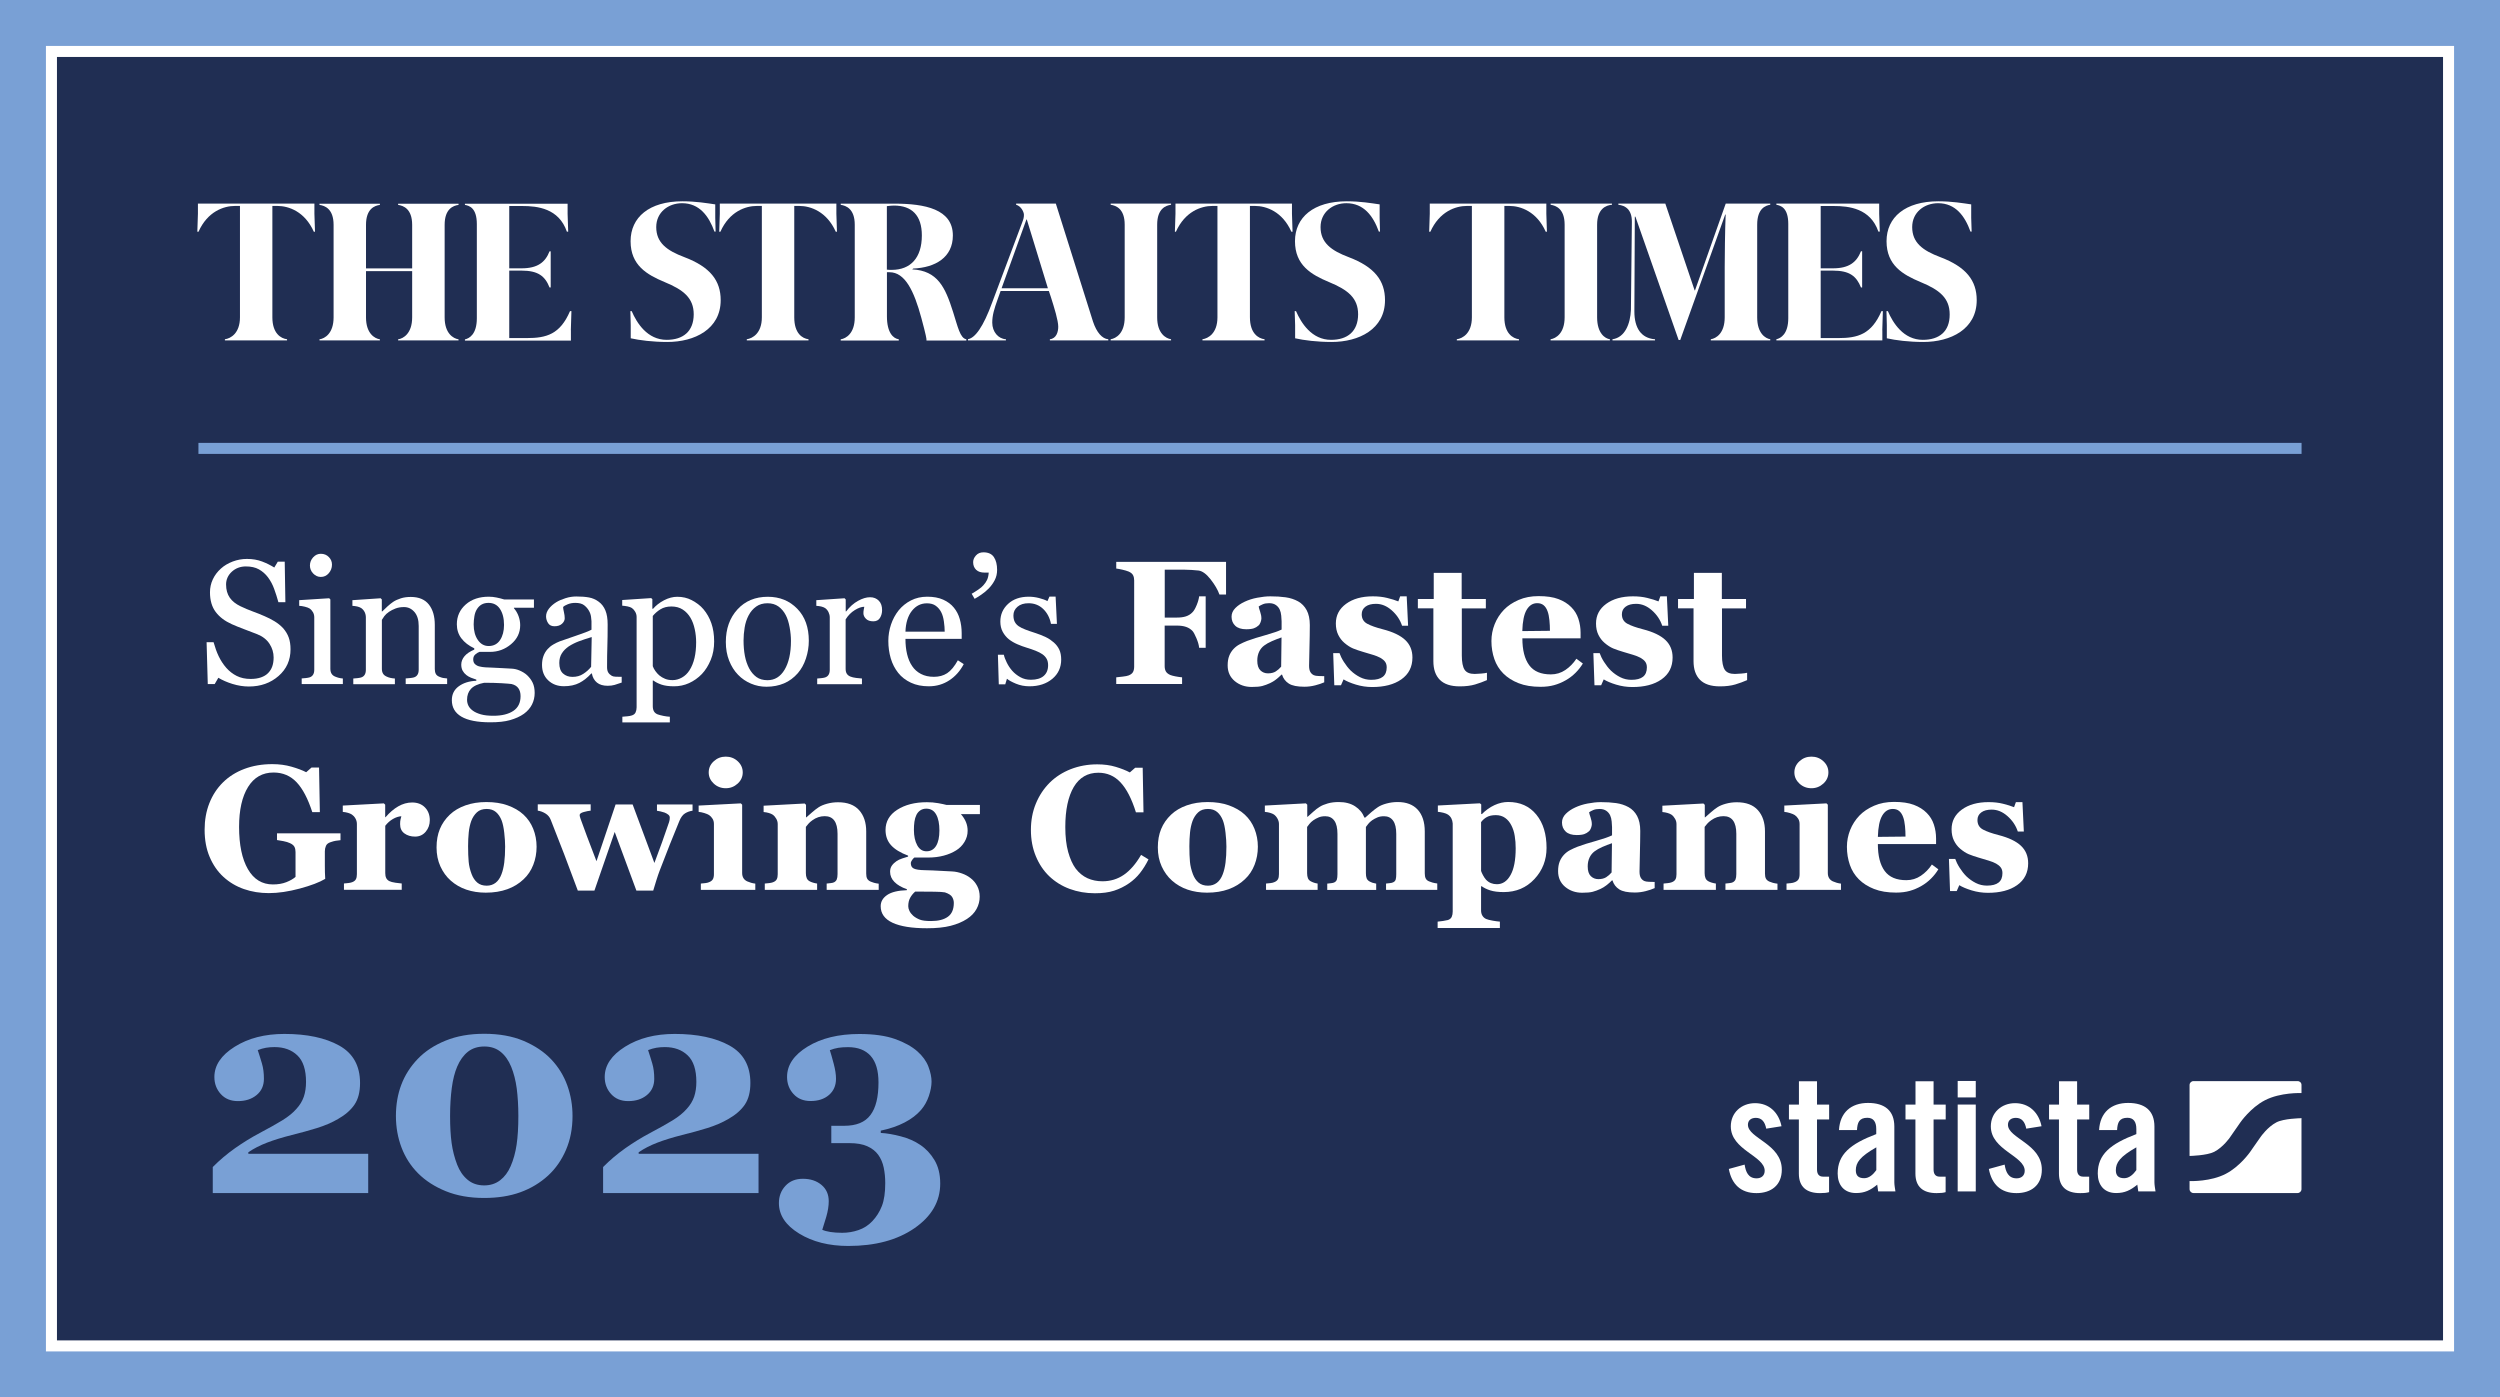 <?xml version="1.0" encoding="utf-8"?>
<!-- Generator: Adobe Illustrator 26.0.2, SVG Export Plug-In . SVG Version: 6.00 Build 0)  -->
<svg version="1.1" id="Layer_1" xmlns="http://www.w3.org/2000/svg" xmlns:xlink="http://www.w3.org/1999/xlink" x="0px" y="0px"
	 viewBox="0 0 340.16 190.13" style="enable-background:new 0 0 340.16 190.13;" xml:space="preserve">
<style type="text/css">
	.st0{fill:#79A0D5;}
	.st1{fill:#202E53;stroke:#FFFFFF;stroke-width:1.5;stroke-miterlimit:10;}
	.st2{fill:none;stroke:#79A0D5;stroke-width:1.5;stroke-miterlimit:10;}
	.st3{fill:#FFFFFF;}
</style>
<rect class="st0" width="340.16" height="190.13"/>
<rect x="7" y="7" class="st1" width="326.16" height="176.13"/>
<g>
	<path class="st0" d="M50.12,162.33H28.95v-3.54c0.93-0.94,1.94-1.79,3.04-2.57c1.1-0.77,2.22-1.46,3.35-2.06
		c1.21-0.64,2.23-1.21,3.05-1.71c0.82-0.5,1.47-1.03,1.94-1.57c0.47-0.51,0.8-1.06,1.01-1.66c0.2-0.6,0.3-1.27,0.3-2.01
		c0-1.65-0.39-2.86-1.18-3.61c-0.78-0.75-1.82-1.13-3.11-1.13c-0.41,0-0.79,0.03-1.15,0.09c-0.36,0.06-0.73,0.17-1.13,0.32
		c0.2,0.59,0.38,1.19,0.57,1.82s0.27,1.32,0.27,2.09c0,0.92-0.33,1.66-1,2.21s-1.51,0.82-2.54,0.82c-0.98,0-1.75-0.32-2.33-0.96
		c-0.58-0.64-0.87-1.41-0.87-2.32c0-1.59,0.92-2.96,2.77-4.12c1.85-1.16,4.1-1.74,6.76-1.74c3.07,0,5.56,0.53,7.45,1.58
		s2.84,2.75,2.84,5.1c0,1.21-0.25,2.19-0.75,2.93s-1.24,1.39-2.22,1.95c-0.87,0.51-1.84,0.92-2.9,1.25
		c-1.06,0.33-2.2,0.64-3.41,0.94c-1.29,0.33-2.41,0.67-3.37,1.04c-0.96,0.37-1.81,0.8-2.55,1.31v0.21h16.31V162.33z"/>
	<path class="st0" d="M74.99,144.13c0.99,1.04,1.72,2.23,2.2,3.56c0.48,1.33,0.71,2.72,0.71,4.15c0,1.71-0.3,3.25-0.89,4.62
		c-0.59,1.37-1.4,2.54-2.43,3.49c-1.08,0.99-2.34,1.75-3.77,2.27s-3.08,0.78-4.94,0.78c-1.97,0-3.7-0.31-5.21-0.92
		c-1.5-0.61-2.76-1.42-3.76-2.42c-0.99-0.99-1.74-2.15-2.26-3.5c-0.51-1.34-0.77-2.78-0.77-4.32c0-1.52,0.24-2.94,0.73-4.24
		c0.49-1.3,1.24-2.48,2.26-3.54c0.99-1.03,2.25-1.85,3.77-2.47c1.52-0.62,3.27-0.93,5.25-0.93c2.04,0,3.83,0.32,5.35,0.96
		C72.76,142.27,74.01,143.1,74.99,144.13z M69.48,158.68c0.38-0.87,0.65-1.85,0.81-2.92s0.24-2.38,0.24-3.92
		c0-1.38-0.08-2.62-0.22-3.73c-0.15-1.11-0.4-2.09-0.75-2.95c-0.36-0.88-0.85-1.57-1.45-2.05c-0.6-0.48-1.33-0.72-2.21-0.72
		c-0.89,0-1.63,0.24-2.23,0.71c-0.6,0.48-1.09,1.15-1.46,2.02c-0.34,0.79-0.59,1.77-0.74,2.92s-0.23,2.42-0.23,3.8
		c0,1.45,0.07,2.68,0.21,3.69s0.39,1.99,0.75,2.93c0.33,0.85,0.79,1.53,1.41,2.05c0.61,0.52,1.37,0.78,2.27,0.78
		c0.83,0,1.56-0.23,2.17-0.7S69.13,159.49,69.48,158.68z"/>
	<path class="st0" d="M103.23,162.33H82.06v-3.54c0.93-0.94,1.94-1.79,3.04-2.57c1.1-0.77,2.22-1.46,3.35-2.06
		c1.21-0.64,2.23-1.21,3.05-1.71c0.82-0.5,1.47-1.03,1.94-1.57c0.47-0.51,0.8-1.06,1.01-1.66c0.2-0.6,0.3-1.27,0.3-2.01
		c0-1.65-0.39-2.86-1.18-3.61c-0.78-0.75-1.82-1.13-3.11-1.13c-0.41,0-0.79,0.03-1.15,0.09c-0.36,0.06-0.73,0.17-1.13,0.32
		c0.2,0.59,0.38,1.19,0.57,1.82s0.27,1.32,0.27,2.09c0,0.92-0.33,1.66-1,2.21s-1.51,0.82-2.54,0.82c-0.98,0-1.75-0.32-2.33-0.96
		c-0.58-0.64-0.87-1.41-0.87-2.32c0-1.59,0.92-2.96,2.77-4.12c1.85-1.16,4.1-1.74,6.76-1.74c3.07,0,5.56,0.53,7.45,1.58
		s2.84,2.75,2.84,5.1c0,1.21-0.25,2.19-0.75,2.93s-1.24,1.39-2.22,1.95c-0.87,0.51-1.84,0.92-2.9,1.25
		c-1.06,0.33-2.2,0.64-3.41,0.94c-1.29,0.33-2.41,0.67-3.37,1.04c-0.96,0.37-1.81,0.8-2.55,1.31v0.21h16.31V162.33z"/>
	<path class="st0" d="M125.2,155.77c0.78,0.52,1.43,1.21,1.95,2.08c0.52,0.87,0.78,1.93,0.78,3.19c0,2.43-1.17,4.46-3.5,6.07
		s-5.33,2.42-9,2.42c-2.63,0-4.86-0.56-6.7-1.69s-2.75-2.51-2.75-4.15c0-0.92,0.3-1.71,0.89-2.34c0.59-0.64,1.38-0.96,2.37-0.96
		c1.03,0,1.87,0.28,2.53,0.83c0.66,0.55,0.99,1.29,0.99,2.22c0,0.64-0.11,1.35-0.34,2.14s-0.41,1.37-0.54,1.75
		c0.29,0.13,0.66,0.23,1.11,0.3s0.99,0.11,1.6,0.11c0.75,0,1.49-0.12,2.22-0.37s1.35-0.65,1.88-1.21c0.56-0.59,0.99-1.27,1.3-2.06
		s0.46-1.83,0.46-3.13c0-0.74-0.07-1.45-0.21-2.11s-0.39-1.24-0.75-1.74c-0.36-0.49-0.86-0.88-1.49-1.16
		c-0.63-0.28-1.44-0.42-2.41-0.42h-2.48v-2.36h1.76c1.64,0,2.83-0.48,3.56-1.46c0.74-0.97,1.1-2.45,1.1-4.44
		c0-1.6-0.35-2.8-1.06-3.6s-1.74-1.2-3.08-1.2c-0.51,0-0.95,0.03-1.33,0.09s-0.76,0.17-1.15,0.32c0.14,0.44,0.32,1.06,0.53,1.86
		c0.21,0.79,0.31,1.47,0.31,2.03c0,0.92-0.32,1.66-0.96,2.21s-1.47,0.82-2.5,0.82c-0.98,0-1.75-0.32-2.33-0.96
		c-0.58-0.64-0.87-1.41-0.87-2.32c0-1.61,0.93-2.99,2.8-4.13c1.87-1.14,4.22-1.71,7.04-1.71c1.95,0,3.57,0.23,4.85,0.68
		c1.28,0.46,2.29,1.02,3.04,1.68c0.73,0.65,1.23,1.35,1.51,2.1c0.28,0.75,0.42,1.42,0.42,2.02c0,0.57-0.12,1.22-0.36,1.94
		s-0.6,1.36-1.06,1.9c-0.57,0.66-1.32,1.24-2.25,1.72c-0.92,0.48-2,0.85-3.24,1.11v0.31c0.85,0.05,1.76,0.21,2.74,0.47
		C123.58,154.88,124.45,155.26,125.2,155.77z"/>
</g>
<line class="st2" x1="27" y1="61.01" x2="313.16" y2="61.01"/>
<g>
	<g>
		<path class="st3" d="M240.32,153.57c-0.18-0.94-0.62-1.47-1.41-1.47c-0.64,0-1.08,0.33-1.08,0.94c0,1.85,4.61,2.59,4.61,6.11
			c0,2.11-1.45,3.19-3.45,3.19c-2.15,0-3.38-1.23-3.76-3.29l2.15-0.59c0.15,0.99,0.5,1.87,1.63,1.87c0.64,0,1.1-0.37,1.1-1.03
			c0-2.04-4.61-2.81-4.61-6.04c0-1.87,1.45-3.16,3.3-3.16c1.93,0,3.23,1.3,3.6,3.14L240.32,153.57z"/>
		<path class="st3" d="M243.41,152.32v-2.02h1.36v-3.18h2.46v3.18h1.65v2.02h-1.65v6.81c0,0.61,0.26,0.97,0.83,0.97h0.81v2.11
			c-0.33,0.09-0.62,0.13-1.23,0.13c-1.85,0-2.88-0.86-2.88-2.66v-7.36H243.41z"/>
		<path class="st3" d="M250.22,153.76c0.13-2.39,1.65-3.69,3.95-3.69c2.28,0,3.58,1.05,3.58,3.21v7.58c0,0.37,0.09,0.86,0.15,1.25
			h-2.35c-0.02-0.33-0.11-0.64-0.13-0.92c-0.92,0.75-1.69,1.14-2.88,1.14c-1.67,0-2.5-1.14-2.5-2.66c0-2.59,1.71-4.02,5.25-5.36
			v-0.7c0-0.99-0.4-1.52-1.21-1.52c-1.12,0-1.36,0.66-1.41,1.67H250.22z M255.3,156.11c-2.24,1.27-2.79,2.09-2.79,3.12
			c0,0.77,0.4,1.08,1.14,1.08c0.68,0,1.23-0.51,1.65-1.1V156.11z"/>
		<path class="st3" d="M259.27,152.32v-2.02h1.36v-3.18h2.46v3.18h1.65v2.02h-1.65v6.81c0,0.61,0.26,0.97,0.83,0.97h0.81v2.11
			c-0.33,0.09-0.62,0.13-1.23,0.13c-1.85,0-2.88-0.86-2.88-2.66v-7.36H259.27z"/>
		<path class="st3" d="M266.37,149.32v-2.24h2.46v2.24H266.37z M266.37,162.11v-11.82h2.46v11.82H266.37z"/>
		<path class="st3" d="M275.7,153.57c-0.18-0.94-0.62-1.47-1.41-1.47c-0.64,0-1.08,0.33-1.08,0.94c0,1.85,4.61,2.59,4.61,6.11
			c0,2.11-1.45,3.19-3.45,3.19c-2.15,0-3.38-1.23-3.76-3.29l2.15-0.59c0.15,0.99,0.51,1.87,1.63,1.87c0.64,0,1.1-0.37,1.1-1.03
			c0-2.04-4.61-2.81-4.61-6.04c0-1.87,1.45-3.16,3.3-3.16c1.93,0,3.23,1.3,3.6,3.14L275.7,153.57z"/>
		<path class="st3" d="M278.8,152.32v-2.02h1.36v-3.18h2.46v3.18h1.65v2.02h-1.65v6.81c0,0.61,0.26,0.97,0.83,0.97h0.81v2.11
			c-0.33,0.09-0.61,0.13-1.23,0.13c-1.84,0-2.88-0.86-2.88-2.66v-7.36H278.8z"/>
		<path class="st3" d="M285.61,153.76c0.13-2.39,1.65-3.69,3.95-3.69c2.28,0,3.58,1.05,3.58,3.21v7.58c0,0.37,0.09,0.86,0.15,1.25
			h-2.35c-0.02-0.33-0.11-0.64-0.13-0.92c-0.92,0.75-1.69,1.14-2.88,1.14c-1.67,0-2.5-1.14-2.5-2.66c0-2.59,1.71-4.02,5.25-5.36
			v-0.7c0-0.99-0.4-1.52-1.21-1.52c-1.12,0-1.36,0.66-1.41,1.67H285.61z M290.68,156.11c-2.24,1.27-2.79,2.09-2.79,3.12
			c0,0.77,0.4,1.08,1.14,1.08c0.68,0,1.23-0.51,1.65-1.1V156.11z"/>
	</g>
	<path class="st3" d="M312.62,147.1h-14.17c-0.29,0-0.53,0.24-0.53,0.53v9.65c0.03,0,0.05,0,0.08,0c0,0,2.29-0.05,3.28-0.56
		c1.22-0.63,2.12-1.94,2.12-1.94c0.23-0.33,0.48-0.7,0.56-0.81c0.08-0.12,0.16-0.23,0.18-0.26c0.02-0.03,0.12-0.16,0.17-0.24
		c0.06-0.08,0.29-0.42,0.52-0.75c0,0,1.38-2,3.34-3.01c2.12-1.1,4.93-0.98,4.93-0.98c0.02,0,0.03,0,0.05,0v-1.1
		C313.16,147.33,312.92,147.1,312.62,147.1z M309.74,152.71c-1.21,0.63-2.12,1.94-2.12,1.94c-0.23,0.33-0.48,0.7-0.57,0.81
		c-0.08,0.12-0.16,0.23-0.18,0.26c-0.02,0.03-0.12,0.16-0.17,0.24c-0.06,0.08-0.29,0.42-0.52,0.75c0,0-1.38,2-3.34,3.01
		c-2.04,1.06-4.7,0.99-4.92,0.98v1.1c0,0.29,0.24,0.53,0.53,0.53h14.17c0.29,0,0.53-0.24,0.53-0.53v-9.67
		c-0.05,0.01-0.09,0.02-0.14,0.02C313.02,152.15,310.73,152.19,309.74,152.71z"/>
</g>
<g>
	<path class="st3" d="M38.5,85.45c0.35,0.39,0.61,0.82,0.78,1.28s0.25,1.01,0.25,1.62c0,1.47-0.54,2.68-1.63,3.63
		s-2.43,1.43-4.04,1.43c-0.74,0-1.48-0.12-2.23-0.35c-0.74-0.23-1.38-0.51-1.92-0.84l-0.5,0.86h-0.94l-0.16-5.7h0.95
		c0.2,0.7,0.42,1.34,0.69,1.9s0.61,1.1,1.04,1.59c0.41,0.46,0.88,0.83,1.42,1.1c0.54,0.27,1.17,0.41,1.89,0.41
		c0.54,0,1.01-0.07,1.41-0.21s0.73-0.34,0.98-0.6s0.44-0.56,0.56-0.91c0.12-0.35,0.18-0.75,0.18-1.2c0-0.67-0.19-1.29-0.56-1.86
		c-0.38-0.58-0.93-1.01-1.68-1.31c-0.51-0.2-1.09-0.43-1.75-0.67s-1.22-0.48-1.7-0.69c-0.94-0.42-1.67-0.97-2.19-1.66
		s-0.78-1.58-0.78-2.68c0-0.63,0.13-1.22,0.39-1.77c0.26-0.55,0.62-1.03,1.1-1.46c0.45-0.41,0.99-0.72,1.61-0.96
		c0.62-0.23,1.26-0.35,1.93-0.35c0.77,0,1.45,0.12,2.06,0.35s1.16,0.51,1.66,0.82l0.48-0.8h0.94l0.09,5.52h-0.95
		c-0.17-0.63-0.37-1.24-0.58-1.82s-0.49-1.1-0.84-1.57c-0.34-0.45-0.75-0.81-1.23-1.08s-1.08-0.4-1.78-0.4
		c-0.74,0-1.38,0.24-1.9,0.71c-0.52,0.48-0.79,1.06-0.79,1.75c0,0.72,0.17,1.31,0.5,1.79s0.82,0.86,1.46,1.17
		c0.57,0.27,1.13,0.51,1.68,0.71s1.08,0.41,1.6,0.64c0.47,0.2,0.92,0.43,1.35,0.69S38.18,85.11,38.5,85.45z"/>
	<path class="st3" d="M46.63,93.08h-5.58v-0.77c0.18-0.02,0.37-0.03,0.56-0.05s0.36-0.05,0.5-0.09c0.22-0.07,0.38-0.19,0.49-0.37
		s0.16-0.4,0.16-0.68v-7.13c0-0.25-0.06-0.48-0.17-0.68s-0.27-0.38-0.47-0.52c-0.15-0.09-0.36-0.17-0.64-0.24s-0.54-0.11-0.77-0.12
		v-0.77l4.08-0.26l0.16,0.16v9.42c0,0.27,0.05,0.5,0.16,0.68s0.27,0.31,0.49,0.4c0.17,0.07,0.34,0.13,0.5,0.17s0.34,0.07,0.55,0.09
		V93.08z M45.17,76.83c0,0.45-0.15,0.83-0.44,1.17s-0.65,0.5-1.08,0.5c-0.4,0-0.74-0.16-1.04-0.47s-0.44-0.68-0.44-1.08
		c0-0.43,0.15-0.8,0.44-1.12s0.64-0.48,1.04-0.48c0.45,0,0.81,0.15,1.1,0.45S45.17,76.43,45.17,76.83z"/>
	<path class="st3" d="M60.85,93.08H55.2v-0.77c0.18-0.02,0.38-0.03,0.59-0.05s0.39-0.05,0.53-0.09c0.22-0.07,0.38-0.19,0.49-0.37
		s0.16-0.4,0.16-0.69v-5.94c0-0.82-0.19-1.45-0.58-1.9c-0.39-0.45-0.86-0.67-1.42-0.67c-0.42,0-0.79,0.06-1.14,0.19
		s-0.65,0.29-0.92,0.47c-0.26,0.18-0.46,0.37-0.62,0.58c-0.15,0.21-0.26,0.37-0.33,0.5V91c0,0.27,0.05,0.48,0.16,0.66
		s0.27,0.3,0.49,0.4c0.16,0.08,0.34,0.14,0.53,0.18s0.39,0.07,0.59,0.08v0.77h-5.66v-0.77c0.18-0.02,0.37-0.03,0.56-0.05
		s0.36-0.05,0.5-0.09c0.22-0.07,0.38-0.19,0.49-0.37s0.16-0.4,0.16-0.68v-7.13c0-0.26-0.06-0.51-0.17-0.73
		c-0.11-0.22-0.27-0.4-0.47-0.54c-0.15-0.09-0.32-0.16-0.53-0.21s-0.42-0.07-0.66-0.09v-0.77l3.84-0.26l0.16,0.16v1.63h0.06
		c0.19-0.19,0.42-0.41,0.7-0.67s0.55-0.47,0.8-0.64c0.29-0.19,0.63-0.34,1.03-0.47s0.85-0.19,1.35-0.19c1.11,0,1.93,0.35,2.47,1.04
		s0.8,1.61,0.8,2.76v6.01c0,0.27,0.05,0.49,0.14,0.66s0.25,0.3,0.48,0.39c0.19,0.08,0.35,0.13,0.49,0.16s0.33,0.05,0.57,0.07V93.08z
		"/>
	<path class="st3" d="M71.74,91.89c0.31,0.3,0.56,0.63,0.74,1.01s0.27,0.84,0.27,1.39s-0.12,1.08-0.36,1.56s-0.61,0.91-1.1,1.27
		c-0.52,0.37-1.15,0.65-1.88,0.86s-1.62,0.3-2.7,0.3c-1.75,0-3.06-0.26-3.93-0.77s-1.3-1.26-1.3-2.24c0-0.8,0.31-1.43,0.94-1.89
		s1.42-0.71,2.39-0.75v-0.16c-0.23-0.07-0.48-0.16-0.73-0.26s-0.46-0.23-0.64-0.37c-0.2-0.16-0.37-0.36-0.49-0.58
		s-0.19-0.5-0.19-0.83c0-0.41,0.15-0.79,0.44-1.14s0.74-0.65,1.33-0.9v-0.18c-0.75-0.35-1.33-0.8-1.75-1.35s-0.62-1.19-0.62-1.92
		c0-1.09,0.41-1.99,1.22-2.7s1.86-1.05,3.13-1.05c0.35,0,0.7,0.04,1.05,0.11s0.7,0.16,1.06,0.27h4.03v1.12h-2.72v0.07
		c0.29,0.34,0.5,0.71,0.64,1.11s0.21,0.8,0.21,1.2c0,1.02-0.41,1.88-1.24,2.58s-1.78,1.05-2.88,1.05h-1.42
		c-0.18,0.06-0.37,0.18-0.56,0.34s-0.29,0.39-0.29,0.67c0,0.29,0.08,0.51,0.25,0.66s0.36,0.26,0.6,0.31
		c0.23,0.06,0.49,0.1,0.79,0.12s0.61,0.03,0.93,0.04c0.34,0.01,0.81,0.03,1.41,0.07s1.02,0.06,1.27,0.07
		c0.36,0.02,0.72,0.1,1.08,0.26S71.45,91.61,71.74,91.89z M70.83,94.72c0-0.44-0.1-0.8-0.3-1.08s-0.51-0.47-0.93-0.57
		c-0.22-0.03-0.67-0.07-1.35-0.11s-1.47-0.06-2.37-0.06c-0.84,0.16-1.44,0.44-1.8,0.83s-0.53,0.88-0.53,1.49
		c0,0.27,0.06,0.54,0.18,0.79s0.32,0.48,0.61,0.69c0.27,0.2,0.64,0.37,1.1,0.5s1.02,0.19,1.69,0.19c1.15,0,2.05-0.22,2.71-0.66
		S70.83,95.62,70.83,94.72z M68.58,85.03c0-0.91-0.19-1.64-0.56-2.19s-0.89-0.81-1.56-0.81c-0.37,0-0.68,0.08-0.94,0.23
		s-0.47,0.37-0.64,0.65c-0.16,0.26-0.27,0.57-0.33,0.93s-0.1,0.74-0.1,1.12c0,0.87,0.19,1.57,0.57,2.12s0.87,0.82,1.47,0.82
		c0.67,0,1.19-0.27,1.55-0.81S68.58,85.86,68.58,85.03z"/>
	<path class="st3" d="M84.6,92.87c-0.37,0.13-0.69,0.24-0.97,0.32s-0.59,0.12-0.94,0.12c-0.61,0-1.1-0.14-1.46-0.43
		s-0.6-0.7-0.7-1.25h-0.07c-0.51,0.56-1.05,0.99-1.63,1.29s-1.28,0.45-2.1,0.45c-0.87,0-1.58-0.27-2.14-0.8s-0.84-1.23-0.84-2.09
		c0-0.45,0.06-0.84,0.19-1.2s0.31-0.67,0.56-0.95c0.2-0.23,0.45-0.44,0.77-0.63s0.62-0.33,0.9-0.44c0.35-0.13,1.06-0.38,2.14-0.74
		s1.8-0.64,2.17-0.84v-1.16c0-0.1-0.02-0.3-0.06-0.59s-0.13-0.56-0.28-0.82c-0.16-0.29-0.38-0.54-0.66-0.76s-0.69-0.32-1.21-0.32
		c-0.36,0-0.69,0.06-1,0.18s-0.53,0.25-0.65,0.38c0,0.16,0.04,0.39,0.11,0.69s0.11,0.59,0.11,0.84c0,0.27-0.12,0.52-0.37,0.75
		s-0.59,0.34-1.03,0.34c-0.39,0-0.68-0.14-0.86-0.42s-0.28-0.59-0.28-0.93c0-0.36,0.13-0.7,0.38-1.03s0.58-0.62,0.99-0.88
		c0.35-0.22,0.78-0.4,1.28-0.56s0.99-0.23,1.46-0.23c0.66,0,1.23,0.04,1.72,0.13s0.93,0.28,1.33,0.58c0.4,0.29,0.7,0.68,0.91,1.18
		s0.31,1.13,0.31,1.92c0,1.12-0.01,2.11-0.04,2.97s-0.04,1.81-0.04,2.83c0,0.3,0.05,0.55,0.16,0.73s0.27,0.33,0.49,0.46
		c0.12,0.07,0.3,0.11,0.56,0.12s0.51,0.01,0.78,0.01V92.87z M80.51,86.68c-0.66,0.2-1.25,0.39-1.75,0.58
		c-0.5,0.19-0.96,0.42-1.39,0.7c-0.39,0.27-0.7,0.58-0.93,0.95c-0.23,0.36-0.34,0.8-0.34,1.3c0,0.65,0.17,1.13,0.51,1.43
		c0.34,0.31,0.77,0.46,1.29,0.46c0.55,0,1.04-0.13,1.46-0.41c0.42-0.27,0.78-0.59,1.07-0.96L80.51,86.68z"/>
	<path class="st3" d="M95.72,82.9c0.46,0.55,0.82,1.18,1.07,1.9s0.38,1.55,0.38,2.48c0,0.91-0.15,1.75-0.46,2.5s-0.71,1.4-1.21,1.93
		c-0.52,0.54-1.11,0.95-1.75,1.24s-1.32,0.43-2.04,0.43c-0.7,0-1.27-0.08-1.71-0.23s-0.81-0.34-1.09-0.55h-0.09v3.48
		c0,0.28,0.05,0.52,0.16,0.71c0.11,0.19,0.28,0.32,0.5,0.41c0.19,0.07,0.46,0.14,0.8,0.21s0.63,0.1,0.86,0.11v0.77h-6.46v-0.77
		c0.24-0.02,0.48-0.04,0.7-0.06s0.43-0.06,0.61-0.12c0.23-0.08,0.4-0.21,0.49-0.41s0.14-0.43,0.14-0.69V83.94
		c0-0.23-0.06-0.46-0.18-0.68s-0.27-0.39-0.46-0.53c-0.14-0.09-0.34-0.17-0.59-0.22s-0.49-0.08-0.73-0.1v-0.77l3.94-0.26l0.16,0.14
		v1.3l0.09,0.02c0.41-0.47,0.91-0.86,1.51-1.17s1.2-0.47,1.79-0.47c0.72,0,1.38,0.15,1.97,0.46S95.29,82.38,95.72,82.9z
		 M93.81,91.21c0.31-0.48,0.54-1.05,0.69-1.69s0.22-1.36,0.22-2.14c0-0.58-0.06-1.17-0.19-1.77s-0.32-1.12-0.59-1.57
		c-0.27-0.45-0.61-0.82-1.04-1.1s-0.95-0.42-1.55-0.42c-0.58,0-1.07,0.13-1.48,0.38s-0.76,0.56-1.05,0.91v6.83
		c0.07,0.21,0.19,0.43,0.35,0.66s0.34,0.42,0.53,0.59c0.24,0.2,0.5,0.35,0.79,0.47s0.62,0.18,1.03,0.18c0.44,0,0.86-0.12,1.27-0.35
		S93.54,91.63,93.81,91.21z"/>
	<path class="st3" d="M110.05,87.19c0,0.81-0.13,1.61-0.39,2.4c-0.26,0.79-0.63,1.45-1.1,2c-0.54,0.62-1.17,1.09-1.88,1.39
		c-0.71,0.3-1.51,0.46-2.39,0.46c-0.74,0-1.44-0.14-2.1-0.42c-0.67-0.28-1.26-0.68-1.77-1.21c-0.51-0.52-0.91-1.16-1.21-1.92
		c-0.3-0.75-0.45-1.6-0.45-2.54c0-1.8,0.53-3.28,1.58-4.43c1.05-1.15,2.43-1.72,4.13-1.72c1.62,0,2.95,0.54,4.01,1.63
		S110.05,85.37,110.05,87.19z M107.62,87.21c0-0.59-0.06-1.21-0.18-1.86c-0.12-0.65-0.29-1.21-0.53-1.66
		c-0.25-0.48-0.58-0.87-0.99-1.17c-0.41-0.29-0.9-0.44-1.49-0.44c-0.6,0-1.12,0.15-1.54,0.45s-0.77,0.7-1.04,1.22
		c-0.25,0.48-0.43,1.02-0.53,1.63s-0.15,1.2-0.15,1.77c0,0.75,0.06,1.44,0.18,2.08s0.32,1.21,0.58,1.71c0.27,0.5,0.6,0.89,1,1.18
		s0.9,0.43,1.5,0.43c0.98,0,1.75-0.47,2.32-1.42S107.62,88.87,107.62,87.21z"/>
	<path class="st3" d="M120.02,83.02c0,0.4-0.1,0.75-0.29,1.06s-0.5,0.46-0.9,0.46c-0.44,0-0.77-0.11-1-0.34s-0.35-0.48-0.35-0.75
		c0-0.17,0.01-0.33,0.04-0.47s0.05-0.28,0.08-0.42c-0.37,0-0.8,0.15-1.29,0.45s-0.91,0.72-1.25,1.27V91c0,0.27,0.05,0.5,0.16,0.67
		s0.27,0.3,0.5,0.39c0.2,0.08,0.45,0.14,0.76,0.18s0.58,0.07,0.8,0.08v0.77h-6.09v-0.77c0.18-0.02,0.37-0.03,0.56-0.05
		s0.36-0.05,0.5-0.09c0.22-0.07,0.38-0.19,0.49-0.37s0.16-0.4,0.16-0.68v-7.13c0-0.24-0.06-0.48-0.17-0.71
		c-0.11-0.23-0.27-0.42-0.47-0.56c-0.15-0.09-0.32-0.16-0.53-0.21s-0.42-0.07-0.66-0.09v-0.77l3.84-0.26l0.16,0.16v1.63h0.06
		c0.48-0.63,1.02-1.11,1.62-1.44s1.14-0.49,1.63-0.49s0.89,0.16,1.2,0.48S120.02,82.48,120.02,83.02z"/>
	<path class="st3" d="M131.13,90.36c-0.48,0.92-1.13,1.66-1.95,2.2s-1.75,0.82-2.8,0.82c-0.93,0-1.74-0.16-2.44-0.49
		s-1.28-0.77-1.73-1.34s-0.79-1.22-1.01-1.97s-0.33-1.54-0.33-2.38c0-0.75,0.12-1.49,0.36-2.21s0.59-1.37,1.05-1.95
		c0.45-0.55,1-1,1.66-1.34s1.4-0.51,2.22-0.51c0.84,0,1.57,0.13,2.17,0.4c0.6,0.27,1.09,0.63,1.46,1.09
		c0.36,0.44,0.63,0.95,0.8,1.55s0.26,1.24,0.26,1.93v0.77h-7.65c0,0.76,0.07,1.45,0.22,2.07s0.37,1.16,0.69,1.63
		c0.3,0.45,0.7,0.81,1.2,1.07c0.49,0.26,1.08,0.39,1.76,0.39c0.7,0,1.29-0.16,1.8-0.49c0.5-0.33,0.99-0.91,1.46-1.76L131.13,90.36z
		 M128.54,85.96c0-0.44-0.04-0.9-0.11-1.4c-0.07-0.5-0.19-0.92-0.36-1.25c-0.18-0.36-0.43-0.65-0.74-0.88
		c-0.31-0.23-0.71-0.34-1.21-0.34c-0.82,0-1.5,0.34-2.04,1.02s-0.84,1.63-0.88,2.84H128.54z"/>
	<path class="st3" d="M135.67,77.54c0,0.52-0.11,0.99-0.33,1.41s-0.49,0.79-0.8,1.11c-0.31,0.32-0.66,0.61-1.03,0.86
		s-0.68,0.44-0.9,0.56l-0.4-0.69c0.32-0.19,0.63-0.38,0.92-0.58s0.52-0.39,0.67-0.57c0.21-0.23,0.38-0.48,0.5-0.73s0.2-0.59,0.23-1
		h-0.56c-0.49,0-0.88-0.12-1.15-0.38s-0.41-0.6-0.41-1.04c0-0.32,0.12-0.62,0.38-0.91s0.59-0.43,1.02-0.43
		c0.66,0,1.14,0.22,1.43,0.66S135.67,76.83,135.67,77.54z"/>
	<path class="st3" d="M143.39,87.42c0.32,0.28,0.57,0.61,0.74,0.97s0.26,0.82,0.26,1.35c0,1.07-0.4,1.95-1.2,2.62
		s-1.84,1.02-3.11,1.02c-0.67,0-1.29-0.12-1.86-0.36s-0.97-0.46-1.21-0.67l-0.23,0.76h-0.88l-0.12-4.02h0.81
		c0.06,0.31,0.2,0.66,0.4,1.07c0.2,0.41,0.45,0.78,0.74,1.11c0.3,0.34,0.67,0.63,1.1,0.87s0.9,0.35,1.44,0.35
		c0.75,0,1.33-0.17,1.73-0.51s0.61-0.83,0.61-1.47c0-0.33-0.06-0.61-0.19-0.85s-0.32-0.45-0.57-0.63c-0.26-0.18-0.57-0.34-0.95-0.49
		s-0.79-0.29-1.25-0.43c-0.37-0.11-0.78-0.26-1.22-0.45s-0.83-0.42-1.15-0.67c-0.34-0.27-0.62-0.61-0.84-1.01s-0.33-0.87-0.33-1.41
		c0-0.95,0.35-1.75,1.05-2.4s1.64-0.98,2.82-0.98c0.45,0,0.92,0.06,1.39,0.18s0.86,0.26,1.15,0.42l0.27-0.61h0.84l0.18,3.71h-0.81
		c-0.16-0.83-0.52-1.51-1.06-2.03c-0.54-0.52-1.21-0.78-1.99-0.78c-0.64,0-1.14,0.16-1.51,0.48c-0.37,0.32-0.55,0.71-0.55,1.17
		c0,0.35,0.06,0.64,0.18,0.88s0.3,0.43,0.54,0.6c0.23,0.16,0.53,0.3,0.88,0.44s0.79,0.29,1.32,0.46c0.52,0.16,1,0.36,1.46,0.57
		S143.09,87.16,143.39,87.42z"/>
	<path class="st3" d="M166.83,80.89h-0.91c-0.23-0.65-0.63-1.33-1.2-2.06c-0.57-0.73-1.12-1.13-1.63-1.2
		c-0.23-0.03-0.55-0.06-0.94-0.08s-0.75-0.04-1.08-0.04h-2.59v6.52h1.65c0.47,0,0.88-0.05,1.22-0.16s0.65-0.29,0.91-0.57
		c0.2-0.2,0.38-0.52,0.57-0.98s0.29-0.85,0.33-1.18h0.89v7h-0.89c-0.03-0.35-0.15-0.78-0.36-1.28s-0.39-0.84-0.54-1
		c-0.23-0.25-0.52-0.44-0.87-0.56s-0.77-0.18-1.27-0.18h-1.65v5.51c0,0.28,0.05,0.52,0.16,0.72s0.31,0.36,0.6,0.49
		c0.17,0.07,0.41,0.13,0.71,0.19s0.6,0.1,0.9,0.13v0.91h-8.96v-0.91c0.23-0.02,0.53-0.06,0.9-0.1s0.64-0.1,0.79-0.16
		c0.28-0.11,0.48-0.26,0.59-0.46s0.16-0.45,0.16-0.75V78.97c0-0.27-0.05-0.5-0.15-0.7s-0.3-0.37-0.6-0.5
		c-0.22-0.09-0.51-0.18-0.87-0.26s-0.63-0.13-0.82-0.15v-0.91h14.94V80.89z"/>
	<path class="st3" d="M180.18,92.84c-0.34,0.15-0.75,0.29-1.22,0.41c-0.47,0.12-0.96,0.19-1.48,0.19c-0.96,0-1.67-0.14-2.12-0.43
		s-0.76-0.69-0.92-1.22h-0.07c-0.27,0.27-0.52,0.49-0.77,0.68c-0.25,0.19-0.51,0.35-0.79,0.48c-0.37,0.17-0.72,0.3-1.06,0.39
		c-0.34,0.09-0.82,0.13-1.43,0.13c-0.91,0-1.68-0.27-2.32-0.8c-0.64-0.54-0.96-1.25-0.96-2.13c0-0.51,0.07-0.94,0.21-1.3
		c0.14-0.36,0.34-0.67,0.6-0.95c0.24-0.25,0.51-0.46,0.82-0.62c0.31-0.16,0.65-0.32,1.01-0.46c0.7-0.26,1.55-0.53,2.54-0.8
		c0.99-0.28,1.71-0.53,2.16-0.75v-1.12c0-0.2-0.02-0.45-0.05-0.77s-0.1-0.59-0.2-0.81c-0.11-0.25-0.28-0.46-0.52-0.63
		s-0.54-0.26-0.93-0.26c-0.34,0-0.63,0.05-0.86,0.15s-0.42,0.2-0.56,0.3c0.02,0.16,0.09,0.39,0.2,0.71
		c0.11,0.32,0.17,0.63,0.17,0.93c0,0.13-0.04,0.3-0.11,0.5c-0.07,0.2-0.17,0.36-0.31,0.47c-0.18,0.16-0.38,0.28-0.61,0.36
		s-0.57,0.13-1.03,0.13c-0.66,0-1.16-0.16-1.49-0.47c-0.34-0.32-0.51-0.73-0.51-1.24c0-0.44,0.17-0.83,0.52-1.18
		s0.77-0.63,1.27-0.86c0.49-0.23,1.06-0.42,1.7-0.54s1.23-0.19,1.78-0.19c0.76,0,1.45,0.04,2.09,0.13s1.2,0.28,1.71,0.56
		c0.48,0.27,0.87,0.67,1.15,1.19s0.43,1.2,0.43,2.03c0,0.88-0.02,1.93-0.05,3.14s-0.05,2.01-0.05,2.39c0,0.35,0.05,0.63,0.16,0.83
		s0.27,0.36,0.49,0.46c0.13,0.06,0.34,0.1,0.63,0.11s0.54,0.02,0.78,0.02V92.84z M174.37,86.73c-0.44,0.15-0.87,0.32-1.31,0.51
		c-0.43,0.19-0.78,0.39-1.06,0.6c-0.29,0.22-0.52,0.5-0.68,0.84s-0.25,0.74-0.25,1.2c0,0.61,0.14,1.05,0.42,1.33
		c0.28,0.27,0.62,0.41,1.03,0.41c0.43,0,0.79-0.09,1.06-0.26c0.28-0.18,0.52-0.39,0.74-0.65L174.37,86.73z"/>
	<path class="st3" d="M186.71,93.48c-0.76,0-1.5-0.11-2.22-0.33s-1.28-0.46-1.68-0.71l-0.35,0.8h-0.91l-0.15-4.37h0.86
		c0.12,0.35,0.31,0.75,0.59,1.19s0.59,0.84,0.94,1.19c0.37,0.35,0.79,0.65,1.26,0.89s0.98,0.36,1.52,0.36
		c0.71,0,1.24-0.14,1.59-0.42s0.52-0.71,0.52-1.28c0-0.31-0.08-0.57-0.23-0.77s-0.37-0.38-0.64-0.53c-0.3-0.16-0.64-0.29-1-0.4
		s-0.81-0.24-1.34-0.4s-0.99-0.31-1.37-0.47s-0.77-0.41-1.18-0.76c-0.35-0.3-0.63-0.67-0.84-1.1s-0.32-0.94-0.32-1.54
		c0-1.1,0.46-1.99,1.39-2.67s2.14-1.02,3.64-1.02c0.71,0,1.37,0.07,1.96,0.22s1.1,0.3,1.51,0.47l0.25-0.69h0.89l0.19,4h-0.82
		c-0.27-0.81-0.74-1.51-1.41-2.1s-1.38-0.88-2.14-0.88c-0.6,0-1.07,0.12-1.42,0.38s-0.52,0.6-0.52,1.04c0,0.59,0.25,1.02,0.75,1.29
		c0.5,0.27,1.21,0.52,2.11,0.75c1.4,0.36,2.42,0.85,3.07,1.47c0.65,0.62,0.97,1.41,0.97,2.37c0,1.28-0.5,2.27-1.51,2.98
		S188.32,93.48,186.71,93.48z"/>
	<path class="st3" d="M202.32,92.54c-0.5,0.22-1.04,0.42-1.61,0.59s-1.27,0.26-2.09,0.26c-1.22,0-2.12-0.3-2.71-0.89
		s-0.88-1.44-0.88-2.54v-7.19h-2.11V81.5h2.16v-3.55h3.8v3.55h3.29v1.28h-3.27v6.41c0,0.91,0.13,1.56,0.38,1.94
		c0.25,0.38,0.71,0.57,1.37,0.57c0.21,0,0.51-0.02,0.88-0.05s0.64-0.07,0.79-0.11V92.54z"/>
	<path class="st3" d="M215.37,90.28c-0.27,0.45-0.6,0.87-0.99,1.26s-0.83,0.73-1.32,1.01c-0.52,0.3-1.05,0.52-1.59,0.67
		s-1.15,0.23-1.85,0.23c-1.16,0-2.15-0.16-2.99-0.49s-1.53-0.77-2.08-1.32s-0.96-1.21-1.22-1.96s-0.4-1.57-0.4-2.46
		c0-0.8,0.15-1.56,0.44-2.29s0.71-1.38,1.25-1.95c0.53-0.55,1.2-1,2.01-1.35s1.71-0.52,2.71-0.52c1.09,0,1.99,0.13,2.7,0.4
		s1.29,0.63,1.75,1.1c0.45,0.45,0.77,0.97,0.97,1.58s0.3,1.24,0.3,1.9v0.76h-7.92c0,1.6,0.31,2.82,0.93,3.66s1.6,1.25,2.94,1.25
		c0.73,0,1.39-0.2,1.98-0.6s1.09-0.91,1.5-1.53L215.37,90.28z M210.89,85.83c0-0.47-0.02-0.95-0.07-1.44s-0.13-0.89-0.25-1.21
		c-0.13-0.37-0.31-0.64-0.54-0.83s-0.52-0.28-0.87-0.28c-0.6,0-1.08,0.3-1.44,0.91s-0.55,1.57-0.59,2.89L210.89,85.83z"/>
	<path class="st3" d="M222.11,93.48c-0.76,0-1.5-0.11-2.22-0.33s-1.28-0.46-1.68-0.71l-0.35,0.8h-0.91l-0.15-4.37h0.86
		c0.12,0.35,0.31,0.75,0.59,1.19s0.59,0.84,0.94,1.19c0.37,0.35,0.79,0.65,1.26,0.89s0.98,0.36,1.52,0.36
		c0.71,0,1.24-0.14,1.59-0.42s0.52-0.71,0.52-1.28c0-0.31-0.08-0.57-0.23-0.77s-0.37-0.38-0.64-0.53c-0.3-0.16-0.64-0.29-1-0.4
		s-0.81-0.24-1.34-0.4s-0.99-0.31-1.37-0.47s-0.77-0.41-1.18-0.76c-0.35-0.3-0.63-0.67-0.84-1.1s-0.32-0.94-0.32-1.54
		c0-1.1,0.46-1.99,1.39-2.67s2.14-1.02,3.64-1.02c0.71,0,1.37,0.07,1.96,0.22s1.1,0.3,1.51,0.47l0.25-0.69h0.89l0.19,4h-0.82
		c-0.27-0.81-0.74-1.51-1.41-2.1s-1.38-0.88-2.14-0.88c-0.6,0-1.07,0.12-1.42,0.38s-0.52,0.6-0.52,1.04c0,0.59,0.25,1.02,0.75,1.29
		c0.5,0.27,1.21,0.52,2.11,0.75c1.4,0.36,2.42,0.85,3.07,1.47c0.65,0.62,0.97,1.41,0.97,2.37c0,1.28-0.5,2.27-1.51,2.98
		S223.73,93.48,222.11,93.48z"/>
	<path class="st3" d="M237.72,92.54c-0.5,0.22-1.04,0.42-1.61,0.59s-1.27,0.26-2.09,0.26c-1.22,0-2.12-0.3-2.71-0.89
		s-0.88-1.44-0.88-2.54v-7.19h-2.11V81.5h2.16v-3.55h3.8v3.55h3.29v1.28h-3.27v6.41c0,0.91,0.13,1.56,0.38,1.94
		c0.25,0.38,0.71,0.57,1.37,0.57c0.21,0,0.51-0.02,0.88-0.05s0.64-0.07,0.79-0.11V92.54z"/>
	<path class="st3" d="M46.32,114.32c-0.24,0.02-0.46,0.05-0.64,0.08s-0.42,0.09-0.7,0.19c-0.32,0.1-0.53,0.27-0.63,0.5
		s-0.15,0.48-0.15,0.74v1.93c0,0.39,0,0.71,0.01,0.94s0.02,0.53,0.04,0.88c-0.78,0.47-1.94,0.91-3.46,1.32s-2.93,0.62-4.21,0.62
		c-1.2,0-2.33-0.18-3.39-0.55s-1.98-0.92-2.78-1.65c-0.8-0.73-1.42-1.63-1.88-2.71s-0.69-2.31-0.69-3.71c0-1.3,0.21-2.5,0.64-3.6
		s1.05-2.05,1.86-2.85c0.8-0.79,1.77-1.4,2.91-1.83s2.41-0.65,3.8-0.65c0.95,0,1.82,0.12,2.62,0.35s1.47,0.48,1.99,0.75l0.73-0.64
		h1.02l0.11,6.07h-1.03c-0.59-1.82-1.3-3.18-2.13-4.06s-1.88-1.33-3.14-1.33c-1.5,0-2.66,0.66-3.47,1.97s-1.22,3.12-1.22,5.43
		c0,2.45,0.4,4.36,1.2,5.75s1.94,2.08,3.4,2.08c0.69,0,1.3-0.1,1.83-0.31s0.95-0.45,1.25-0.72v-3.38c0-0.28-0.05-0.52-0.15-0.71
		s-0.3-0.36-0.61-0.5c-0.23-0.11-0.53-0.2-0.88-0.27s-0.64-0.12-0.88-0.15v-0.91h8.64V114.32z"/>
	<path class="st3" d="M58.48,111.6c0,0.59-0.18,1.12-0.55,1.56s-0.85,0.67-1.45,0.67c-0.57,0-1.05-0.14-1.45-0.43
		s-0.59-0.71-0.59-1.27c0-0.27,0.02-0.48,0.06-0.64c0.04-0.15,0.07-0.29,0.11-0.43c-0.36,0.02-0.74,0.14-1.14,0.37
		s-0.75,0.54-1.05,0.93v6.43c0,0.27,0.04,0.5,0.13,0.68s0.23,0.32,0.43,0.42c0.17,0.09,0.45,0.16,0.84,0.22s0.67,0.09,0.84,0.1v0.86
		H46.8v-0.86c0.2-0.02,0.39-0.04,0.59-0.06s0.37-0.06,0.51-0.11c0.25-0.09,0.42-0.22,0.52-0.4s0.14-0.41,0.14-0.7v-6.82
		c0-0.28-0.07-0.53-0.2-0.76s-0.29-0.4-0.48-0.53c-0.14-0.09-0.32-0.17-0.53-0.23s-0.45-0.11-0.71-0.13v-0.86l5.59-0.3l0.18,0.18
		v1.7h0.05c0.54-0.62,1.11-1.12,1.72-1.47s1.24-0.53,1.89-0.53c0.73,0,1.31,0.22,1.75,0.67S58.48,110.89,58.48,111.6z"/>
	<path class="st3" d="M71.23,110.84c0.58,0.54,1.02,1.18,1.32,1.93s0.46,1.56,0.46,2.44c0,0.87-0.15,1.69-0.45,2.46
		s-0.74,1.43-1.32,1.97c-0.62,0.59-1.35,1.04-2.21,1.35s-1.83,0.47-2.94,0.47c-0.95,0-1.83-0.14-2.63-0.41s-1.51-0.68-2.13-1.23
		c-0.59-0.52-1.06-1.17-1.41-1.94s-0.52-1.63-0.52-2.58c0-0.94,0.15-1.77,0.45-2.5s0.75-1.38,1.35-1.95
		c0.58-0.55,1.29-0.97,2.14-1.27s1.79-0.45,2.84-0.45c1.09,0,2.06,0.15,2.89,0.45S70.64,110.29,71.23,110.84z M68.23,118.96
		c0.17-0.44,0.3-0.97,0.38-1.59s0.12-1.35,0.12-2.18c0-0.55-0.04-1.17-0.12-1.88s-0.2-1.26-0.35-1.66
		c-0.19-0.49-0.45-0.88-0.78-1.16s-0.75-0.42-1.26-0.42c-0.55,0-1,0.15-1.33,0.46s-0.59,0.7-0.77,1.18
		c-0.16,0.45-0.28,0.97-0.34,1.56s-0.09,1.22-0.09,1.87c0,0.85,0.03,1.56,0.08,2.12s0.19,1.12,0.4,1.68
		c0.18,0.48,0.44,0.87,0.77,1.15s0.76,0.42,1.28,0.42c0.47,0,0.87-0.13,1.21-0.39S68.04,119.47,68.23,118.96z"/>
	<path class="st3" d="M94.21,110.31c-0.36,0.05-0.69,0.17-1,0.36s-0.56,0.53-0.77,1.03c-0.55,1.34-0.98,2.41-1.31,3.23
		s-0.79,2-1.38,3.55c-0.12,0.32-0.28,0.76-0.45,1.32s-0.31,1.02-0.42,1.38h-2.29l-2.95-7.98l-2.76,7.98h-2.26
		c-0.79-2.13-1.41-3.79-1.86-4.96s-1.06-2.73-1.82-4.66c-0.14-0.37-0.38-0.66-0.72-0.87s-0.69-0.34-1.05-0.39v-0.86h7.2v0.86
		c-0.27,0.02-0.58,0.09-0.95,0.19s-0.55,0.24-0.55,0.41c0,0.08,0.01,0.15,0.03,0.21s0.05,0.17,0.1,0.32c0.21,0.61,0.5,1.4,0.87,2.37
		c0.37,0.97,0.8,2.09,1.29,3.38l2.6-7.72h2.32l2.96,7.96c0.45-1.2,0.8-2.15,1.05-2.84c0.25-0.69,0.56-1.58,0.93-2.67
		c0.05-0.16,0.09-0.31,0.1-0.44s0.01-0.21,0.01-0.25c0-0.14-0.07-0.27-0.21-0.38c-0.14-0.11-0.31-0.21-0.5-0.28
		c-0.2-0.07-0.38-0.12-0.57-0.16s-0.34-0.07-0.46-0.08v-0.86h4.84V110.31z"/>
	<path class="st3" d="M102.77,121.08h-7.41v-0.86c0.2-0.02,0.4-0.04,0.6-0.06s0.36-0.06,0.5-0.12c0.25-0.09,0.43-0.23,0.53-0.4
		s0.15-0.41,0.15-0.7v-6.82c0-0.27-0.06-0.51-0.19-0.72s-0.28-0.37-0.47-0.5c-0.14-0.09-0.35-0.18-0.64-0.27s-0.54-0.14-0.78-0.16
		v-0.86l5.74-0.3l0.18,0.18v9.3c0,0.27,0.06,0.51,0.18,0.7s0.29,0.33,0.5,0.43c0.16,0.07,0.33,0.13,0.52,0.19s0.38,0.09,0.59,0.12
		V121.08z M101.06,105.1c0,0.59-0.23,1.1-0.69,1.52s-1,0.63-1.62,0.63c-0.63,0-1.18-0.21-1.63-0.63s-0.69-0.92-0.69-1.52
		s0.23-1.1,0.69-1.52s1-0.63,1.63-0.63s1.18,0.21,1.63,0.63S101.06,104.5,101.06,105.1z"/>
	<path class="st3" d="M119.52,121.08h-7.04v-0.86c0.15-0.02,0.33-0.04,0.54-0.06s0.37-0.06,0.48-0.12c0.16-0.09,0.28-0.21,0.35-0.38
		s0.11-0.41,0.11-0.73v-5.48c0-0.8-0.15-1.4-0.44-1.8c-0.29-0.4-0.73-0.6-1.3-0.6c-0.31,0-0.61,0.05-0.88,0.14
		c-0.27,0.09-0.54,0.23-0.79,0.41c-0.23,0.16-0.41,0.32-0.55,0.48c-0.14,0.16-0.25,0.31-0.35,0.43v6.29c0,0.27,0.04,0.5,0.12,0.69
		s0.21,0.32,0.39,0.42c0.12,0.07,0.28,0.13,0.47,0.19s0.37,0.09,0.55,0.12v0.86h-7.12v-0.86c0.2-0.02,0.39-0.04,0.59-0.06
		s0.37-0.06,0.51-0.11c0.25-0.09,0.42-0.22,0.52-0.4s0.14-0.41,0.14-0.7v-6.82c0-0.24-0.06-0.48-0.19-0.71s-0.29-0.43-0.49-0.57
		c-0.14-0.09-0.32-0.17-0.53-0.23s-0.45-0.11-0.71-0.13v-0.86l5.59-0.3l0.18,0.18v1.7h0.05c0.22-0.2,0.48-0.43,0.8-0.7
		s0.6-0.5,0.87-0.67c0.29-0.19,0.67-0.35,1.14-0.48s0.97-0.2,1.5-0.2c1.27,0,2.23,0.36,2.87,1.08s0.96,1.68,0.96,2.88v5.74
		c0,0.29,0.04,0.52,0.13,0.69s0.25,0.31,0.48,0.41c0.12,0.05,0.28,0.11,0.46,0.16s0.39,0.09,0.63,0.12V121.08z"/>
	<path class="st3" d="M133.32,110.77h-2.58c0.3,0.34,0.53,0.7,0.69,1.08s0.23,0.78,0.23,1.19c0,0.54-0.14,1.04-0.43,1.52
		s-0.67,0.86-1.14,1.15c-0.48,0.3-1.04,0.54-1.68,0.71c-0.64,0.17-1.34,0.26-2.09,0.26h-1.91c-0.09,0.07-0.2,0.18-0.31,0.34
		s-0.17,0.3-0.17,0.44c0,0.35,0.14,0.59,0.41,0.72s0.77,0.21,1.49,0.22c0.71,0.02,1.43,0.04,2.16,0.09
		c0.73,0.04,1.25,0.07,1.56,0.08c0.45,0.02,0.9,0.12,1.35,0.28s0.83,0.37,1.16,0.63c0.36,0.27,0.66,0.62,0.89,1.05
		s0.35,0.92,0.35,1.47c0,0.59-0.14,1.15-0.43,1.68s-0.72,0.98-1.31,1.36c-0.62,0.4-1.36,0.71-2.22,0.93s-1.93,0.33-3.21,0.33
		c-2.05,0-3.62-0.25-4.69-0.75s-1.61-1.25-1.61-2.25c0-0.62,0.29-1.12,0.87-1.52c0.58-0.4,1.48-0.62,2.69-0.66v-0.14
		c-0.72-0.24-1.28-0.57-1.68-0.97s-0.6-0.87-0.6-1.4c0-0.33,0.08-0.61,0.24-0.83c0.16-0.23,0.37-0.43,0.62-0.6
		c0.22-0.15,0.48-0.28,0.8-0.38c0.31-0.11,0.57-0.19,0.79-0.25v-0.13c-1.05-0.39-1.83-0.87-2.33-1.43s-0.74-1.25-0.74-2.06
		c0-1.15,0.53-2.07,1.59-2.75s2.4-1.03,4.03-1.03c0.53,0,1.04,0.04,1.54,0.13c0.5,0.09,0.87,0.17,1.13,0.24h4.55V110.77z
		 M129.78,122.85c0-0.27-0.07-0.53-0.22-0.79c-0.15-0.26-0.48-0.47-0.99-0.64c-0.28-0.05-0.74-0.08-1.39-0.09s-1.53-0.02-2.65-0.02
		c-0.27,0.23-0.5,0.51-0.68,0.83c-0.18,0.32-0.27,0.71-0.27,1.16c0,0.2,0.05,0.41,0.16,0.64c0.11,0.23,0.28,0.45,0.51,0.66
		c0.27,0.23,0.58,0.4,0.91,0.53s0.84,0.19,1.52,0.19c1.01,0,1.77-0.2,2.3-0.59C129.51,124.35,129.78,123.72,129.78,122.85z
		 M127.82,113c0-0.91-0.14-1.64-0.44-2.17c-0.29-0.53-0.74-0.8-1.34-0.8c-0.31,0-0.57,0.07-0.8,0.22s-0.41,0.35-0.55,0.63
		c-0.13,0.27-0.22,0.58-0.27,0.93s-0.07,0.72-0.07,1.1c0,0.85,0.15,1.55,0.45,2.1c0.3,0.55,0.72,0.82,1.27,0.82
		c0.56,0,1-0.25,1.3-0.74S127.82,113.89,127.82,113z"/>
	<path class="st3" d="M148.97,121.54c-1.22,0-2.36-0.2-3.42-0.59c-1.06-0.39-1.99-0.97-2.78-1.72c-0.77-0.74-1.38-1.64-1.83-2.73
		c-0.45-1.08-0.67-2.27-0.67-3.57c0-1.29,0.22-2.49,0.67-3.58c0.45-1.1,1.08-2.05,1.89-2.86c0.8-0.79,1.75-1.4,2.87-1.84
		c1.12-0.43,2.31-0.65,3.59-0.65c0.92,0,1.76,0.11,2.52,0.34s1.4,0.48,1.92,0.76l0.73-0.64h1.02l0.11,6.07h-1.03
		c-0.58-1.86-1.29-3.22-2.11-4.09s-1.82-1.3-3-1.3c-1.47,0-2.58,0.65-3.35,1.94c-0.76,1.3-1.15,3.11-1.15,5.45
		c0,1.32,0.13,2.45,0.39,3.39c0.26,0.93,0.6,1.69,1.02,2.26c0.45,0.59,0.99,1.03,1.6,1.31c0.62,0.28,1.3,0.42,2.05,0.42
		c1.09,0,2.07-0.3,2.92-0.89s1.63-1.49,2.33-2.7l1.01,0.61c-0.34,0.69-0.72,1.3-1.15,1.85s-0.93,1.01-1.49,1.4
		c-0.62,0.43-1.3,0.77-2.04,1.01S149.99,121.54,148.97,121.54z"/>
	<path class="st3" d="M169.37,110.84c0.58,0.54,1.02,1.18,1.32,1.93s0.46,1.56,0.46,2.44c0,0.87-0.15,1.69-0.45,2.46
		s-0.74,1.43-1.32,1.97c-0.62,0.59-1.35,1.04-2.21,1.35s-1.83,0.47-2.94,0.47c-0.95,0-1.83-0.14-2.63-0.41s-1.51-0.68-2.13-1.23
		c-0.59-0.52-1.06-1.17-1.41-1.94s-0.52-1.63-0.52-2.58c0-0.94,0.15-1.77,0.45-2.5s0.75-1.38,1.35-1.95
		c0.58-0.55,1.29-0.97,2.14-1.27s1.79-0.45,2.84-0.45c1.09,0,2.06,0.15,2.89,0.45S168.78,110.29,169.37,110.84z M166.37,118.96
		c0.17-0.44,0.3-0.97,0.38-1.59s0.12-1.35,0.12-2.18c0-0.55-0.04-1.17-0.12-1.88s-0.2-1.26-0.35-1.66
		c-0.19-0.49-0.45-0.88-0.78-1.16s-0.75-0.42-1.26-0.42c-0.55,0-1,0.15-1.33,0.46s-0.59,0.7-0.77,1.18
		c-0.16,0.45-0.28,0.97-0.34,1.56s-0.09,1.22-0.09,1.87c0,0.85,0.03,1.56,0.08,2.12s0.19,1.12,0.4,1.68
		c0.18,0.48,0.44,0.87,0.77,1.15s0.76,0.42,1.28,0.42c0.47,0,0.87-0.13,1.21-0.39S166.18,119.47,166.37,118.96z"/>
	<path class="st3" d="M195.55,121.08h-6.96v-0.86c0.17-0.02,0.35-0.04,0.53-0.06c0.19-0.02,0.34-0.05,0.46-0.12
		c0.17-0.08,0.28-0.21,0.33-0.39c0.05-0.18,0.07-0.42,0.07-0.71v-5.47c0-0.8-0.14-1.41-0.43-1.81s-0.7-0.6-1.23-0.6
		c-0.34,0-0.64,0.05-0.9,0.16c-0.26,0.11-0.5,0.24-0.72,0.39c-0.23,0.16-0.4,0.33-0.53,0.49c-0.13,0.16-0.23,0.3-0.32,0.42v6.29
		c0,0.28,0.03,0.51,0.1,0.69c0.07,0.18,0.19,0.31,0.37,0.42c0.12,0.07,0.27,0.13,0.42,0.19c0.16,0.05,0.33,0.09,0.51,0.12v0.86
		h-6.66v-0.86c0.15-0.02,0.33-0.04,0.53-0.06s0.36-0.06,0.46-0.12c0.16-0.09,0.27-0.21,0.32-0.38c0.05-0.16,0.08-0.41,0.08-0.73
		v-5.47c0-0.8-0.14-1.41-0.43-1.81s-0.7-0.6-1.23-0.6c-0.34,0-0.64,0.05-0.9,0.16c-0.26,0.11-0.5,0.24-0.72,0.39
		c-0.23,0.16-0.4,0.33-0.53,0.49c-0.13,0.16-0.23,0.3-0.32,0.42v6.29c0,0.27,0.04,0.5,0.11,0.68s0.2,0.32,0.38,0.42
		c0.12,0.07,0.27,0.13,0.43,0.19s0.33,0.09,0.51,0.12v0.86h-7.02v-0.86c0.2-0.02,0.4-0.04,0.6-0.06s0.36-0.06,0.5-0.12
		c0.25-0.09,0.42-0.23,0.52-0.4s0.14-0.41,0.14-0.7v-6.82c0-0.25-0.07-0.49-0.2-0.73s-0.29-0.42-0.48-0.56
		c-0.14-0.09-0.32-0.17-0.53-0.23s-0.45-0.11-0.71-0.13v-0.86l5.59-0.3l0.18,0.18v1.65h0.05c0.22-0.2,0.48-0.43,0.78-0.7
		s0.58-0.49,0.85-0.65c0.29-0.19,0.66-0.34,1.11-0.47s0.95-0.19,1.49-0.19c0.89,0,1.63,0.19,2.23,0.58s1.02,0.9,1.27,1.54h0.11
		c0.23-0.21,0.5-0.46,0.83-0.74s0.63-0.51,0.9-0.69c0.3-0.2,0.69-0.36,1.17-0.49s0.98-0.2,1.52-0.2c1.18,0,2.09,0.35,2.72,1.04
		s0.96,1.68,0.96,2.96v5.7c0,0.29,0.04,0.52,0.13,0.7s0.24,0.31,0.47,0.4c0.12,0.05,0.28,0.11,0.46,0.16s0.4,0.09,0.64,0.12V121.08z
		"/>
	<path class="st3" d="M210.43,115.37c0,1.65-0.55,3.06-1.65,4.24c-1.1,1.18-2.49,1.77-4.18,1.77c-0.75,0-1.36-0.08-1.83-0.23
		c-0.47-0.15-0.85-0.34-1.16-0.56h-0.09v3.29c0,0.27,0.06,0.51,0.18,0.71s0.29,0.35,0.51,0.45c0.21,0.09,0.51,0.16,0.9,0.23
		s0.71,0.11,0.97,0.13v0.87h-8.47v-0.87c0.2-0.02,0.44-0.04,0.74-0.09s0.52-0.09,0.67-0.13c0.25-0.09,0.42-0.23,0.51-0.44
		s0.13-0.44,0.13-0.71v-11.99c-0.02-0.26-0.08-0.48-0.18-0.68s-0.25-0.37-0.46-0.52c-0.16-0.1-0.36-0.19-0.62-0.25
		s-0.51-0.11-0.76-0.13v-0.86l5.72-0.3l0.18,0.15v1.3l0.09,0.02c0.51-0.52,1.09-0.93,1.71-1.22c0.63-0.29,1.25-0.43,1.87-0.43
		c1.62,0,2.89,0.57,3.83,1.72S210.43,113.51,210.43,115.37z M206.23,115.42c0-0.59-0.04-1.15-0.13-1.68
		c-0.08-0.54-0.24-1.01-0.46-1.44c-0.21-0.42-0.49-0.76-0.84-1.01c-0.35-0.25-0.77-0.38-1.27-0.38c-0.51,0-0.91,0.09-1.22,0.26
		s-0.57,0.4-0.79,0.69v6.64c0.05,0.16,0.14,0.36,0.27,0.6c0.13,0.25,0.27,0.44,0.4,0.59c0.2,0.21,0.42,0.37,0.67,0.47
		c0.25,0.1,0.52,0.15,0.82,0.15c0.77,0,1.39-0.42,1.85-1.25C205.99,118.25,206.23,117.03,206.23,115.42z"/>
	<path class="st3" d="M225.14,120.84c-0.34,0.15-0.75,0.29-1.22,0.41c-0.47,0.12-0.96,0.19-1.48,0.19c-0.96,0-1.67-0.14-2.12-0.43
		s-0.76-0.69-0.92-1.22h-0.07c-0.27,0.27-0.52,0.49-0.77,0.68c-0.25,0.19-0.51,0.35-0.79,0.48c-0.37,0.17-0.72,0.3-1.06,0.39
		c-0.34,0.09-0.82,0.13-1.43,0.13c-0.91,0-1.68-0.27-2.32-0.8c-0.64-0.54-0.96-1.25-0.96-2.13c0-0.51,0.07-0.94,0.21-1.3
		c0.14-0.36,0.34-0.67,0.6-0.95c0.24-0.25,0.51-0.46,0.82-0.62c0.31-0.16,0.65-0.32,1.01-0.46c0.7-0.26,1.55-0.53,2.54-0.8
		c0.99-0.28,1.71-0.53,2.16-0.75v-1.12c0-0.2-0.02-0.45-0.05-0.77s-0.1-0.59-0.2-0.81c-0.11-0.25-0.28-0.46-0.52-0.63
		s-0.54-0.26-0.93-0.26c-0.34,0-0.63,0.05-0.86,0.15s-0.42,0.2-0.56,0.3c0.02,0.16,0.09,0.39,0.2,0.71
		c0.11,0.32,0.17,0.63,0.17,0.93c0,0.13-0.04,0.3-0.11,0.5c-0.07,0.2-0.17,0.36-0.31,0.47c-0.18,0.16-0.38,0.28-0.61,0.36
		s-0.57,0.13-1.03,0.13c-0.66,0-1.16-0.16-1.49-0.47c-0.34-0.32-0.51-0.73-0.51-1.24c0-0.44,0.17-0.83,0.52-1.18
		s0.77-0.63,1.27-0.86c0.49-0.23,1.06-0.42,1.7-0.54s1.23-0.19,1.78-0.19c0.76,0,1.45,0.04,2.09,0.13s1.2,0.28,1.71,0.56
		c0.48,0.27,0.87,0.67,1.15,1.19s0.43,1.2,0.43,2.03c0,0.88-0.02,1.93-0.05,3.14s-0.05,2.01-0.05,2.39c0,0.35,0.05,0.63,0.16,0.83
		s0.27,0.36,0.49,0.46c0.13,0.06,0.34,0.1,0.63,0.11s0.54,0.02,0.78,0.02V120.84z M219.33,114.73c-0.44,0.15-0.87,0.32-1.31,0.51
		c-0.43,0.19-0.78,0.39-1.06,0.6c-0.29,0.22-0.52,0.5-0.68,0.84s-0.25,0.74-0.25,1.2c0,0.61,0.14,1.05,0.42,1.33
		c0.28,0.27,0.62,0.41,1.03,0.41c0.43,0,0.79-0.09,1.06-0.26c0.28-0.18,0.52-0.39,0.74-0.65L219.33,114.73z"/>
	<path class="st3" d="M241.81,121.08h-7.04v-0.86c0.15-0.02,0.33-0.04,0.54-0.06s0.37-0.06,0.48-0.12c0.16-0.09,0.28-0.21,0.35-0.38
		s0.11-0.41,0.11-0.73v-5.48c0-0.8-0.15-1.4-0.44-1.8c-0.29-0.4-0.73-0.6-1.3-0.6c-0.31,0-0.61,0.05-0.88,0.14
		c-0.27,0.09-0.54,0.23-0.79,0.41c-0.23,0.16-0.41,0.32-0.55,0.48c-0.14,0.16-0.25,0.31-0.35,0.43v6.29c0,0.27,0.04,0.5,0.12,0.69
		s0.21,0.32,0.39,0.42c0.12,0.07,0.28,0.13,0.47,0.19s0.37,0.09,0.55,0.12v0.86h-7.12v-0.86c0.2-0.02,0.39-0.04,0.59-0.06
		s0.37-0.06,0.51-0.11c0.25-0.09,0.42-0.22,0.52-0.4s0.14-0.41,0.14-0.7v-6.82c0-0.24-0.06-0.48-0.19-0.71s-0.29-0.43-0.49-0.57
		c-0.14-0.09-0.32-0.17-0.53-0.23s-0.45-0.11-0.71-0.13v-0.86l5.59-0.3l0.18,0.18v1.7h0.05c0.22-0.2,0.48-0.43,0.8-0.7
		s0.6-0.5,0.87-0.67c0.29-0.19,0.67-0.35,1.14-0.48s0.97-0.2,1.5-0.2c1.27,0,2.23,0.36,2.87,1.08s0.96,1.68,0.96,2.88v5.74
		c0,0.29,0.04,0.52,0.13,0.69s0.25,0.31,0.48,0.41c0.12,0.05,0.28,0.11,0.46,0.16s0.39,0.09,0.63,0.12V121.08z"/>
	<path class="st3" d="M250.49,121.08h-7.41v-0.86c0.2-0.02,0.4-0.04,0.6-0.06s0.36-0.06,0.5-0.12c0.25-0.09,0.43-0.23,0.53-0.4
		s0.15-0.41,0.15-0.7v-6.82c0-0.27-0.06-0.51-0.19-0.72s-0.28-0.37-0.47-0.5c-0.14-0.09-0.35-0.18-0.64-0.27s-0.54-0.14-0.78-0.16
		v-0.86l5.74-0.3l0.18,0.18v9.3c0,0.27,0.06,0.51,0.18,0.7s0.29,0.33,0.5,0.43c0.16,0.07,0.33,0.13,0.52,0.19s0.38,0.09,0.59,0.12
		V121.08z M248.78,105.1c0,0.59-0.23,1.1-0.69,1.52s-1,0.63-1.62,0.63c-0.63,0-1.18-0.21-1.63-0.63s-0.69-0.92-0.69-1.52
		s0.23-1.1,0.69-1.52s1-0.63,1.63-0.63s1.18,0.21,1.63,0.63S248.78,104.5,248.78,105.1z"/>
	<path class="st3" d="M263.74,118.28c-0.27,0.45-0.6,0.87-0.99,1.26s-0.83,0.73-1.32,1.01c-0.52,0.3-1.05,0.52-1.59,0.67
		s-1.15,0.23-1.85,0.23c-1.16,0-2.15-0.16-2.99-0.49s-1.53-0.77-2.08-1.32s-0.96-1.21-1.22-1.96s-0.4-1.57-0.4-2.46
		c0-0.8,0.15-1.56,0.44-2.29s0.71-1.38,1.25-1.95c0.53-0.55,1.2-1,2.01-1.35s1.71-0.52,2.71-0.52c1.09,0,1.99,0.13,2.7,0.4
		s1.29,0.63,1.75,1.1c0.45,0.45,0.77,0.97,0.97,1.58s0.3,1.24,0.3,1.9v0.76h-7.92c0,1.6,0.31,2.82,0.93,3.66
		c0.62,0.84,1.6,1.25,2.94,1.25c0.73,0,1.39-0.2,1.98-0.6s1.09-0.91,1.5-1.53L263.74,118.28z M259.27,113.83
		c0-0.47-0.02-0.95-0.07-1.44s-0.13-0.89-0.25-1.21c-0.13-0.37-0.31-0.64-0.54-0.83s-0.52-0.28-0.87-0.28c-0.6,0-1.08,0.3-1.44,0.91
		c-0.36,0.61-0.55,1.57-0.59,2.89L259.27,113.83z"/>
	<path class="st3" d="M270.49,121.48c-0.76,0-1.5-0.11-2.22-0.33s-1.28-0.46-1.68-0.71l-0.35,0.8h-0.91l-0.15-4.37h0.86
		c0.12,0.35,0.31,0.75,0.59,1.19s0.59,0.84,0.94,1.19c0.37,0.35,0.79,0.65,1.26,0.89s0.98,0.36,1.52,0.36
		c0.71,0,1.24-0.14,1.59-0.42s0.52-0.71,0.52-1.28c0-0.31-0.08-0.57-0.23-0.77s-0.37-0.38-0.64-0.53c-0.3-0.16-0.64-0.29-1-0.4
		s-0.81-0.24-1.34-0.4s-0.99-0.31-1.37-0.47s-0.77-0.41-1.18-0.76c-0.35-0.3-0.63-0.67-0.84-1.1s-0.32-0.94-0.32-1.54
		c0-1.1,0.46-1.99,1.39-2.67s2.14-1.02,3.64-1.02c0.71,0,1.37,0.07,1.96,0.22s1.1,0.3,1.51,0.47l0.25-0.69h0.89l0.19,4h-0.82
		c-0.27-0.81-0.74-1.51-1.41-2.1s-1.38-0.88-2.14-0.88c-0.6,0-1.07,0.12-1.42,0.38s-0.52,0.6-0.52,1.04c0,0.59,0.25,1.02,0.75,1.29
		c0.5,0.27,1.21,0.52,2.11,0.75c1.4,0.36,2.42,0.85,3.07,1.47c0.65,0.62,0.97,1.41,0.97,2.37c0,1.28-0.5,2.27-1.51,2.98
		S272.11,121.48,270.49,121.48z"/>
</g>
<g id="XMLID_43_">
	<g id="XMLID_44_">
		<path id="XMLID_63_" class="st3" d="M225.15,46.16c-1.86-0.16-2.77-1.54-2.77-3.78l0.06-12.9h0.08l5.88,16.78h0.22l6.12-17.07
			h0.06c-0.09,2.02-0.13,5.9-0.13,7.21v6.78c0,2.18-1.18,2.87-1.89,2.98v0.16h8.09v-0.16c-0.66-0.11-1.78-0.8-1.78-2.98V30.57
			c0-2.18,1.12-2.61,1.78-2.71V27.7h-6.06l-4.18,11.81h-0.05l-3.99-11.81h-6.39v0.16c0.93,0.1,1.86,0.64,1.84,2.34l-0.13,11.97
			c-0.08,1.89-0.81,3.75-2.51,3.99v0.16h5.79V46.16z"/>
		<path id="XMLID_62_" class="st3" d="M219.05,46.16c-0.65-0.09-1.74-0.8-1.74-2.98V30.57c0-2.18,1.24-2.65,2.02-2.71V27.7h-8.35
			v0.16c0.71,0.11,1.91,0.53,1.91,2.71v12.61c0,2.18-1.2,2.87-1.91,2.98v0.16h8.07V46.16z"/>
		<path id="XMLID_61_" class="st3" d="M256.11,44.94l0.08-2.61H256c-1.36,3.16-3.22,3.67-5.88,3.67h-2.39v-9.18h1.67
			c2.26,0,3.19,0.75,3.81,2.29h0.16v-4.92h-0.16c-0.59,1.49-1.62,2.32-3.81,2.32h-1.67v-8.48h1.76c2.1,0,5,0.32,6.09,3.48h0.19
			l-0.08-2.42V27.7h-13.99v0.16c0.59,0.11,1.62,0.4,1.62,2.61v12.82c0,2.18-1.04,2.74-1.62,2.87v0.16h14.42V44.94z"/>
		<path id="XMLID_60_" class="st3" d="M199.6,28.02h0.67v15.16c0,2.18-1.27,2.87-2.05,2.98v0.16h8.46v-0.16
			c-0.85-0.11-1.99-0.8-1.99-2.98V28.02h0.66c1.57,0,3.75,0.77,4.97,3.51h0.16l-0.08-2.45V27.7h-15.86v1.38l-0.08,2.45h0.16
			C195.85,28.79,198.03,28.02,199.6,28.02z"/>
		<path id="XMLID_59_" class="st3" d="M261.63,46.24c-2.63,0-4.07-2.29-4.76-3.91h-0.19l0.05,1.92v1.78c1.2,0.27,2.98,0.5,4.97,0.5
			c3.7,0,7.26-1.73,7.26-5.69c0-2.66-1.43-4.52-4.95-5.85c-2.4-0.9-3.83-1.97-3.83-4.09c0-2.02,1.65-3.25,3.52-3.25
			c2.37,0,3.64,1.73,4.41,3.86h0.16l-0.06-1.86v-1.84c-1.14-0.16-2.61-0.42-4.47-0.42c-4.52,0-7.05,2.18-7.05,5.43
			c0,3.27,2.21,4.55,4.63,5.56c2.58,1.06,3.96,2.18,3.96,4.39C265.3,45.1,263.87,46.24,261.63,46.24z"/>
		<path id="XMLID_58_" class="st3" d="M51.69,46.17c-0.72-0.11-1.89-0.8-1.89-2.98v-6.3h6.28v6.3c0,2.18-1.2,2.88-1.91,2.98v0.15
			h8.22v-0.15c-0.72-0.11-1.89-0.8-1.89-2.98v-12.6c0-2.18,1.17-2.61,1.89-2.71v-0.16h-8.22v0.16c0.71,0.1,1.91,0.53,1.91,2.71v5.93
			H49.8v-5.93c0-2.18,1.17-2.61,1.89-2.71v-0.16h-8.22v0.16c0.72,0.1,1.92,0.53,1.92,2.71v12.6c0,2.18-1.2,2.88-1.92,2.98v0.15h8.22
			V46.17z"/>
		<path id="XMLID_57_" class="st3" d="M77.67,44.94l0.08-2.61h-0.19c-1.36,3.17-3.22,3.67-5.88,3.67h-2.39v-9.18h1.67
			c2.26,0,3.2,0.75,3.81,2.29h0.16V34.2h-0.16c-0.58,1.49-1.62,2.31-3.81,2.31h-1.67v-8.48h1.75c2.1,0,5,0.32,6.09,3.49h0.18
			l-0.08-2.42v-1.38H63.26v0.16c0.59,0.11,1.62,0.4,1.62,2.61v12.82c0,2.18-1.03,2.74-1.62,2.87v0.16h14.42V44.94z"/>
		<path id="XMLID_56_" class="st3" d="M32.65,28.02v15.16c0,2.18-1.28,2.88-2.05,2.98v0.16h8.46v-0.16c-0.85-0.1-2-0.8-2-2.98V28.02
			h0.67c1.57,0,3.75,0.77,4.97,3.51h0.16l-0.08-2.45v-1.38H26.93v1.38l-0.08,2.45h0.16c1.22-2.74,3.41-3.51,4.97-3.51H32.65z"/>
		<path id="XMLID_55_" class="st3" d="M90.71,46.24c-2.63,0-4.07-2.29-4.76-3.91h-0.18l0.05,1.92v1.78c1.2,0.27,2.98,0.5,4.98,0.5
			c3.7,0,7.26-1.73,7.26-5.69c0-2.66-1.43-4.52-4.94-5.85c-2.4-0.9-3.83-1.97-3.83-4.09c0-2.02,1.65-3.25,3.51-3.25
			c2.36,0,3.64,1.73,4.41,3.86h0.16l-0.05-1.86v-1.84c-1.14-0.16-2.61-0.42-4.47-0.42c-4.52,0-7.05,2.18-7.05,5.43
			c0,3.27,2.21,4.55,4.63,5.56c2.58,1.06,3.96,2.18,3.96,4.39C94.38,45.1,92.94,46.24,90.71,46.24z"/>
		<path id="XMLID_54_" class="st3" d="M181.11,46.24c-2.63,0-4.07-2.29-4.77-3.91h-0.18l0.06,1.92v1.78c1.19,0.27,2.98,0.5,4.97,0.5
			c3.7,0,7.26-1.73,7.26-5.69c0-2.66-1.43-4.52-4.94-5.85c-2.39-0.9-3.83-1.97-3.83-4.09c0-2.02,1.65-3.25,3.51-3.25
			c2.37,0,3.65,1.73,4.42,3.86h0.16l-0.05-1.86v-1.84c-1.14-0.16-2.6-0.42-4.47-0.42c-4.52,0-7.05,2.18-7.05,5.43
			c0,3.27,2.21,4.55,4.63,5.56c2.58,1.06,3.96,2.18,3.96,4.39C184.78,45.1,183.34,46.24,181.11,46.24z"/>
		<path id="XMLID_53_" class="st3" d="M102.99,28.02h0.67v15.16c0,2.18-1.28,2.87-2.05,2.98v0.16h8.4v-0.16
			c-0.85-0.11-1.94-0.8-1.94-2.98V28.02h0.67c1.57,0,3.75,0.77,4.98,3.51h0.16l-0.08-2.45V27.7H97.94v1.38l-0.08,2.45h0.16
			C99.24,28.79,101.42,28.02,102.99,28.02z"/>
		<path id="XMLID_52_" class="st3" d="M164.98,28.02h0.67v15.16c0,2.18-1.27,2.87-2.04,2.98v0.16h8.45v-0.16
			c-0.85-0.11-1.99-0.8-1.99-2.98V28.02h0.67c1.57,0,3.75,0.77,4.97,3.51h0.16l-0.08-2.45V27.7h-15.85v1.38l-0.08,2.45H160
			C161.23,28.79,163.41,28.02,164.98,28.02z"/>
		<path id="XMLID_51_" class="st3" d="M159.34,46.16c-0.72-0.11-1.89-0.8-1.89-2.98V30.57c0-2.18,1.17-2.61,1.89-2.71V27.7h-8.22
			v0.16c0.72,0.11,1.91,0.53,1.91,2.71v12.61c0,2.18-1.19,2.87-1.91,2.98v0.16h8.22V46.16z"/>
		<path id="XMLID_48_" class="st3" d="M136.87,46.32v-0.16c-1.04-0.06-1.86-1.01-1.86-2.26c0-0.99,0.26-1.86,0.74-3.19l0.4-1.12
			h6.56l0.27,0.8c0.48,1.51,1.01,3.22,1.01,4.07c0,0.67-0.24,1.6-1.14,1.7v0.16h7.95v-0.16c-0.83-0.06-1.59-0.93-2.08-2.4
			l-5.06-16.06h-5.4v0.16c0.69,0.19,1.06,1.01,1.06,1.36c0,0.34-0.05,0.56-0.24,1.06l-4.04,10.77c-1.27,3.52-2.4,4.95-3.33,5.1
			l0,0.17H136.87z M139.66,29.86h0.05l2.87,9.36h-6.3L139.66,29.86z"/>
		<path id="XMLID_45_" class="st3" d="M122.27,46.16c-0.74-0.11-1.59-0.9-1.59-3.11v-6.01h0.35c2.1,0,3.33,2.5,4.34,6.25
			c0.64,2.37,0.69,2.79,0.69,2.93v0.11h5.42v-0.17c-0.84-0.13-1.16-1.7-1.8-3.71c-1.07-3.38-2.1-5.61-5.56-5.8l0.13-0.11
			c3.01-0.13,5.4-1.51,5.4-4.5c0-3.59-3.82-4.33-7.92-4.33h-7.34v0.16c0.72,0.11,1.91,0.53,1.91,2.71v12.61
			c0,2.18-1.19,2.87-1.91,2.98v0.16h7.9V46.16z M120.67,28.05c0.35-0.05,0.74-0.08,0.96-0.08c2.44,0,3.8,1.33,3.8,4.07
			c0,3.06-1.55,4.68-4.1,4.68c-0.21,0-0.42,0-0.66-0.03V28.05z"/>
	</g>
</g>
</svg>
